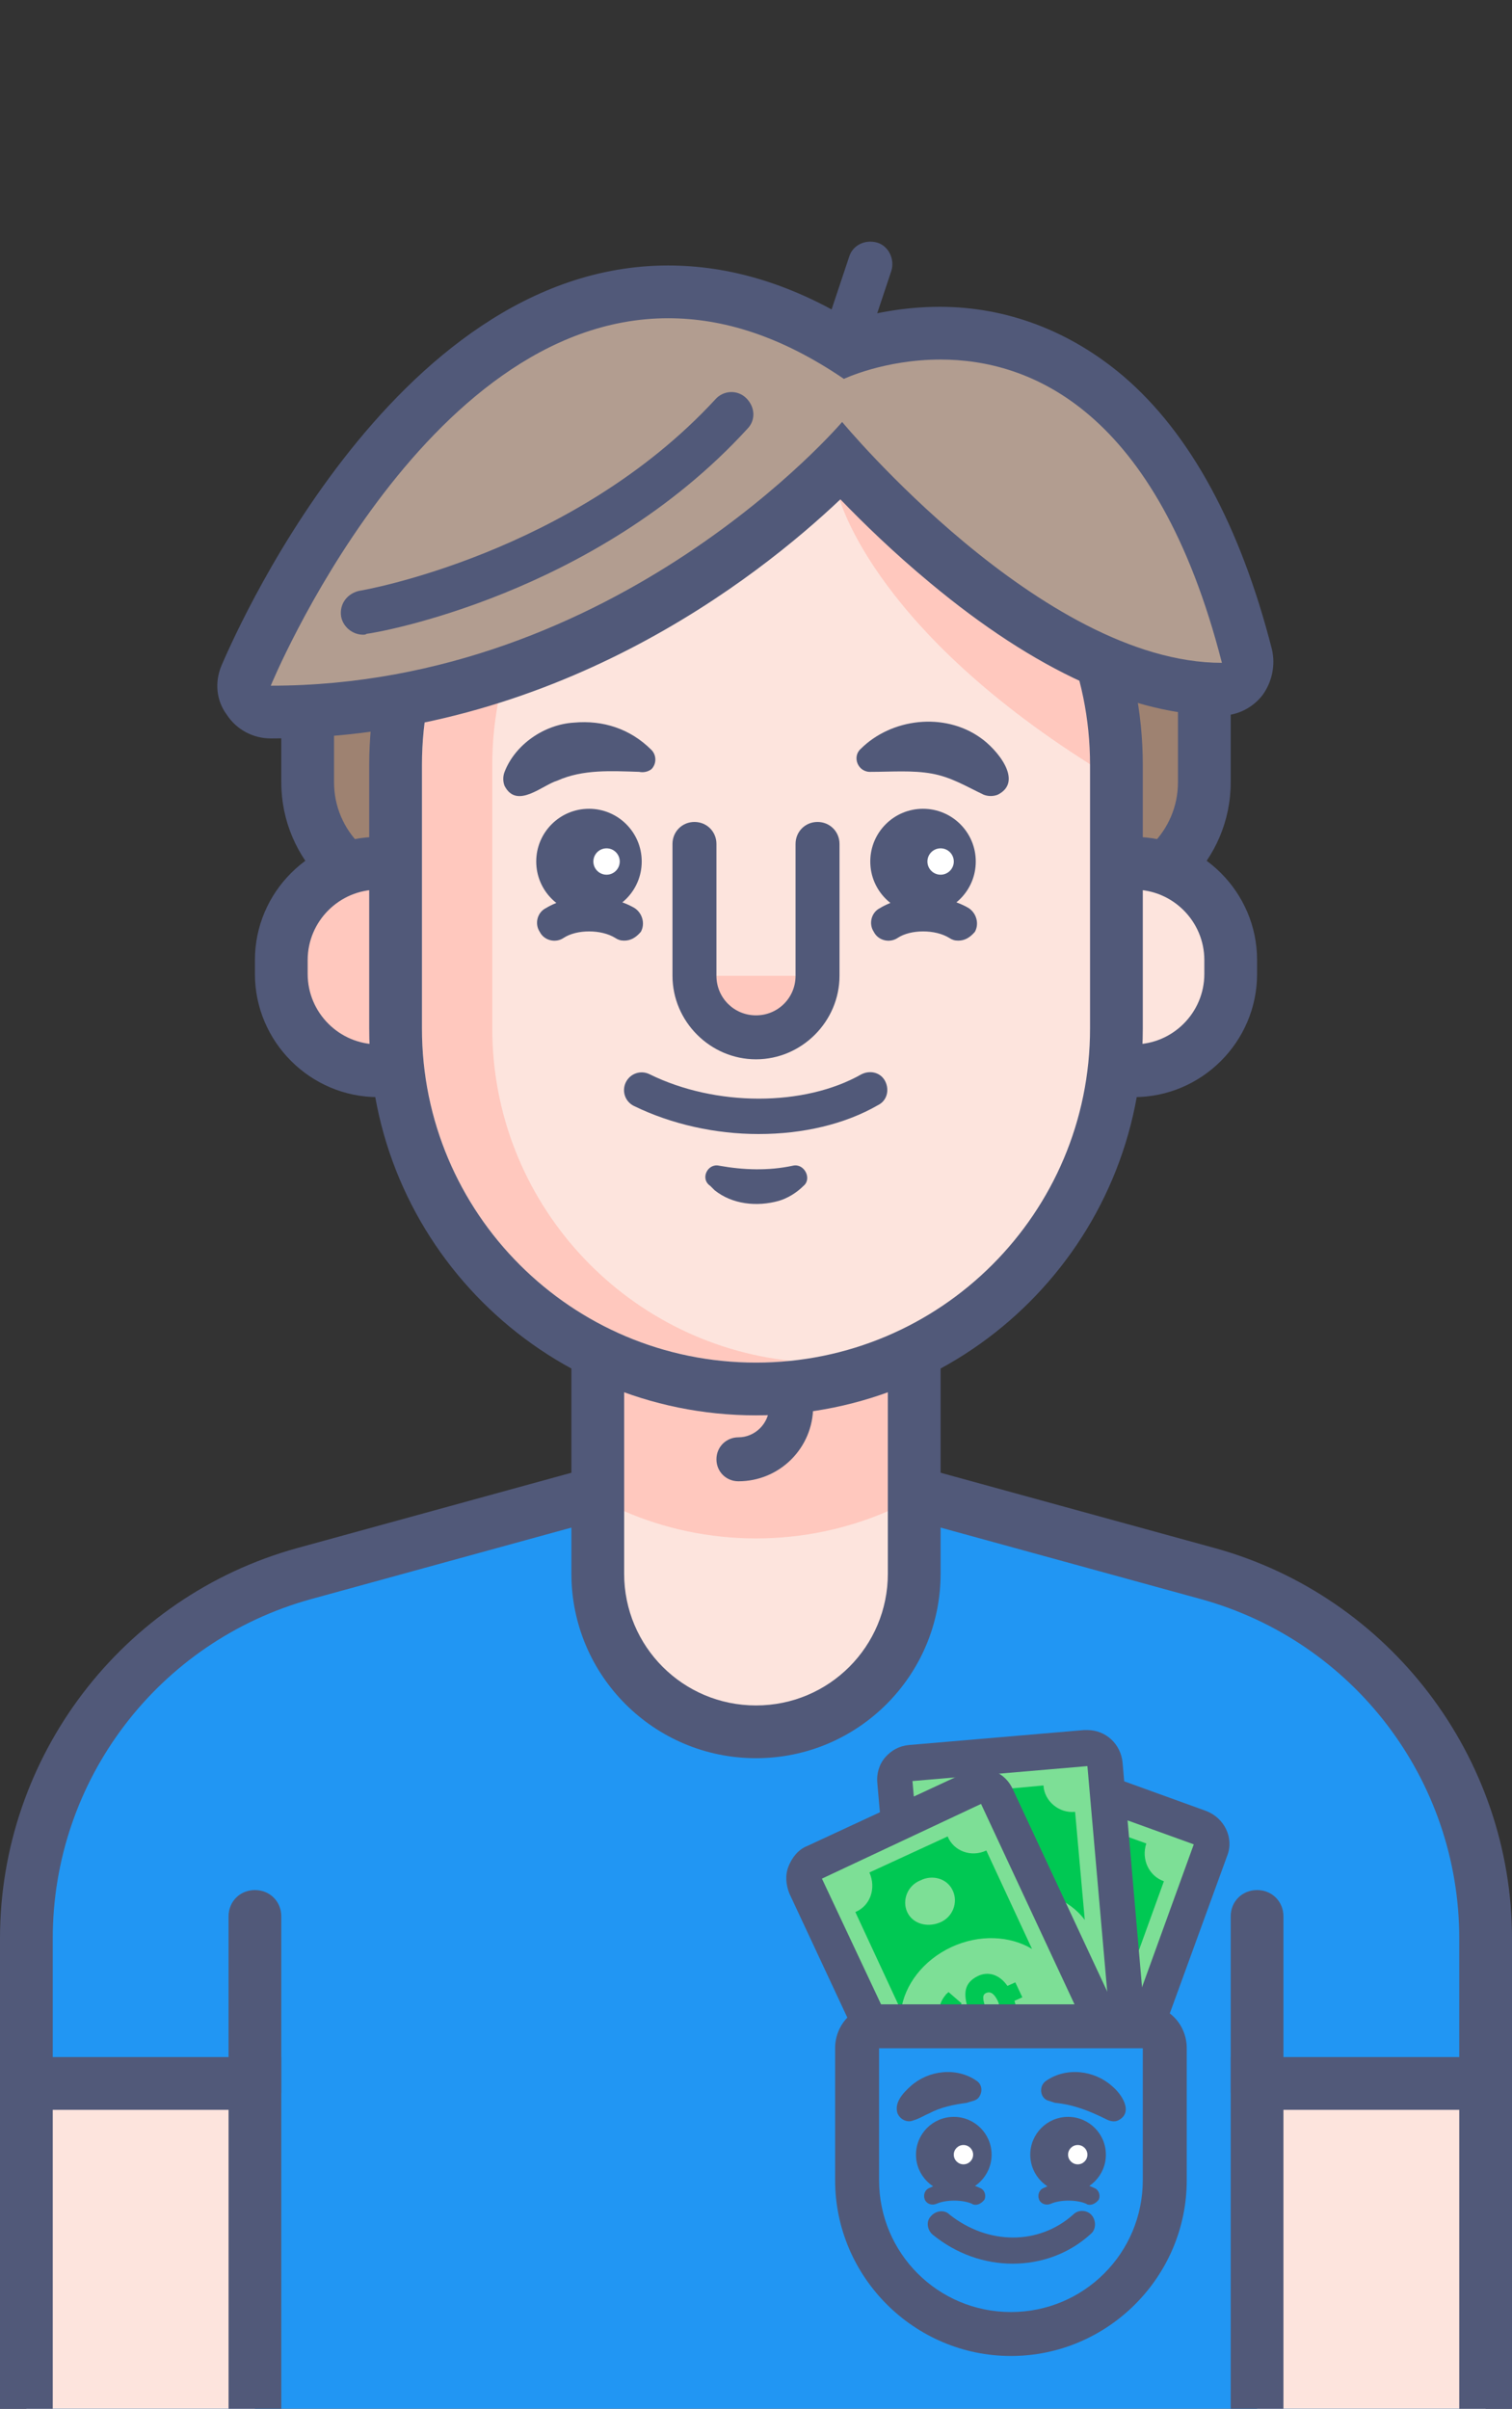 <?xml version="1.0" encoding="utf-8"?>
<!-- Generator: Adobe Illustrator 26.0.1, SVG Export Plug-In . SVG Version: 6.00 Build 0)  -->
<svg version="1.1" id="Layer_1" xmlns="http://www.w3.org/2000/svg" xmlns:xlink="http://www.w3.org/1999/xlink" x="0px" y="0px"
	 viewBox="0 0 172 274" style="enable-background:new 0 0 172 274;" xml:space="preserve">
<rect x="0" y="0" width="172" height="274" fill="#333333" stroke="none"/>
<style type="text/css">
	.st0{fill:#2196F3;}
	.st1{fill:#515979;}
	.st2{fill:#7DDF96;}
	.st3{fill:#00C853;}
	.st4{fill:#FFFFFF;}
	.st5{fill:#FDE4DD;}
	.st6{fill:#FFC8BE;}
	.st7{fill:#9E8271;}
	.st8{fill:#B29D90;}
</style>
<g>
	<path class="st0" d="M169,274H3v-53.5c0-19.4,12.9-36.3,31.6-41.5l50.6-13.9c0.3-0.1,0.5-0.1,0.8-0.1s0.5,0,0.8,0.1l50.6,13.9
		c18.7,5.1,31.6,22.1,31.6,41.5V274z"/>
</g>
<path class="st1" d="M6,220.5c0-18,12-33.8,29.4-38.6L86,168l50.6,13.9c17.4,4.8,29.4,20.6,29.4,38.6V274h6v-53.5
	c0-20.6-13.9-38.9-33.8-44.4l-50.6-13.9c-0.5-0.1-1.1-0.2-1.6-0.2s-1.1,0.1-1.6,0.2l-50.6,13.9C13.9,181.6,0,199.8,0,220.5V274h6
	V220.5z"/>
<g>
	<g>
		<path class="st2" d="M136.5,207.9l-18.8-6.8c-0.2-0.1-0.5-0.1-0.7-0.1c-0.8,0-1.6,0.5-1.9,1.3l-10.3,28.3H130c0.1,0,0.3,0,0.4,0
			l7.3-20.1C138.1,209.4,137.6,208.3,136.5,207.9z"/>
		<path class="st1" d="M137.2,206l-18.8-6.8c-0.4-0.2-0.9-0.2-1.4-0.2c-0.6,0-1.2,0.1-1.7,0.4c-1,0.4-1.7,1.3-2.1,2.3l-10.5,28.9
			h4.3l10-27.6l18.8,6.8l-7.5,20.7h1.7c0.9,0,1.7,0.5,2.1,1.2l7.5-20.6C140.4,209.1,139.3,206.8,137.2,206z"/>
	</g>
	<g>
		<path class="st3" d="M117,208.3l-4.2,11.6c2.3-1.8,5.8-2.3,9.1-1c3.3,1.2,5.7,3.8,6.3,6.7l4.2-11.6c-1.7-0.6-2.6-2.5-2-4.3
			l-9.2-3.3C120.6,208.1,118.7,209,117,208.3z M126.6,214.4c-0.5,1.4-2.1,2.1-3.6,1.5c-1.5-0.5-2.3-2.1-1.8-3.5s2.1-2.1,3.6-1.5
			C126.3,211.5,127.1,213,126.6,214.4z"/>
	</g>
	<g>
		<g>
			<path class="st3" d="M121,225.3c-0.5-0.2-0.8,0.2-1.2,1.1c-0.8,1.6-1.6,2.8-3.6,2.1c-1.2-0.5-1.8-1.6-1.5-3.1l-0.9-0.3l0.6-1.8
				l0.9,0.3c0.5-0.9,1.3-1.4,2.3-1.5h0.1h0.3l0.2,2l-0.4,0.1c-0.6,0.1-0.9,0.3-1.1,1c-0.3,0.8-0.3,1.3,0.3,1.5
				c0.4,0.2,0.8-0.3,1.2-1.2c0.7-1.5,1.6-2.8,3.6-2.1c1.3,0.5,1.9,1.6,1.6,3.2l1,0.3l-0.6,1.8l-0.9-0.3c-0.6,1.1-1.5,1.7-2.6,1.7
				h-0.4v-2h0.4c0.6,0,1-0.4,1.2-1C121.6,226.1,121.5,225.5,121,225.3z"/>
		</g>
	</g>
</g>
<g>
	<g>
		<path class="st2" d="M125.7,200.7c0-0.5-0.3-1-0.7-1.4c-0.4-0.3-0.8-0.5-1.3-0.5c-0.1,0-0.1,0-0.2,0l-19.9,1.7
			c-1.1,0.1-1.9,1.1-1.8,2.2l2.4,27.7h24.1L125.7,200.7z"/>
		<path class="st1" d="M103.8,202.6l19.9-1.7l2.6,29.6h3.7c0.1,0,0.2,0,0.3,0l-2.6-30c-0.2-2.1-1.9-3.7-4-3.7c-0.1,0-0.2,0-0.4,0
			l-19.9,1.7c-1.1,0.1-2,0.6-2.7,1.4c-0.7,0.8-1,1.9-0.9,2.9l2.4,27.5h4L103.8,202.6z"/>
	</g>
	<g>
		<path class="st3" d="M106,207.5l1.1,12.3c1.4-2.6,4.3-4.5,7.8-4.8s6.8,1.1,8.5,3.4l-1.1-12.3c-1.8,0.2-3.5-1.2-3.6-3L109,204
			C109.2,205.8,107.8,207.4,106,207.5z M117.3,209c0.1,1.5-1.1,2.8-2.6,2.9c-1.6,0.1-3-0.9-3.1-2.4s1.1-2.8,2.6-2.9
			S117.1,207.5,117.3,209z"/>
	</g>
	<g>
		<g>
			<path class="st3" d="M116.8,221.3c-0.5,0-0.6,0.6-0.6,1.6c-0.1,1.7-0.3,3.2-2.3,3.4c-1.3,0.1-2.3-0.6-2.7-2.2l-1,0.1l-0.2-1.9
				l1-0.1c0.1-1,0.6-1.8,1.5-2.3c0,0,0.1,0,0.1-0.1l0.3-0.2l1,1.8l-0.3,0.2c-0.5,0.3-0.7,0.6-0.6,1.3c0.1,0.9,0.3,1.3,0.8,1.2
				c0.5,0,0.6-0.6,0.6-1.6c0-1.7,0.3-3.2,2.3-3.4c1.4-0.1,2.4,0.7,2.8,2.2l1-0.1l0.2,1.9l-1,0.1c-0.1,1.3-0.6,2.1-1.6,2.6l-0.4,0.2
				l-0.8-1.8l0.4-0.2c0.5-0.2,0.7-0.7,0.6-1.5C117.7,221.7,117.4,221.2,116.8,221.3z"/>
		</g>
	</g>
</g>
<g>
	<g>
		<path class="st2" d="M125.7,230.5l-12.2-26.1c-0.3-0.7-1.1-1.2-1.8-1.2c-0.3,0-0.6,0.1-0.8,0.2l-18.1,8.5c-0.5,0.2-0.9,0.6-1,1.1
			c-0.2,0.5-0.2,1,0.1,1.5l7.5,16.1c0.2-0.1,0.5-0.1,0.8-0.1H125.7z"/>
		<path class="st1" d="M100,230.5h1.4l-7.9-16.8l18.1-8.5l11.8,25.3h4.4l-12.6-27c-0.7-1.5-2.1-2.3-3.6-2.3c-0.6,0-1.1,0.1-1.7,0.4
			L91.8,210c-1,0.4-1.7,1.3-2.1,2.3s-0.3,2.1,0.1,3.1l7.8,16.7C98.1,231.1,99,230.5,100,230.5z"/>
	</g>
	<g>
		<path class="st3" d="M97.3,217.5l5.2,11.2c0.4-2.9,2.5-5.7,5.7-7.2s6.7-1.3,9.2,0.2l-5.2-11.2c-1.7,0.8-3.7,0.1-4.4-1.6l-8.9,4.1
			C99.7,214.8,99,216.8,97.3,217.5z M108.4,215.1c0.6,1.3,0,3-1.5,3.6s-3.1,0.1-3.7-1.2s0-3,1.5-3.6
			C106.1,213.2,107.8,213.7,108.4,215.1z"/>
	</g>
	<g>
		<g>
			<path class="st3" d="M112.2,226.7c-0.5,0.2-0.4,0.7-0.1,1.7c0.5,1.7,0.8,3.1-1,4c-1.2,0.6-2.4,0.2-3.3-1.1l-0.9,0.4l-0.8-1.7
				l0.9-0.4c-0.3-1-0.1-1.9,0.6-2.7c0,0,0-0.1,0.1-0.1l0.2-0.2l1.5,1.3l-0.3,0.3c-0.3,0.4-0.4,0.8-0.1,1.5c0.4,0.8,0.7,1.1,1.2,0.8
				c0.4-0.2,0.4-0.8,0-1.7c-0.5-1.6-0.8-3.1,1-4c1.2-0.6,2.5-0.2,3.4,1.1l0.9-0.4l0.8,1.7l-0.9,0.4c0.4,1.2,0.1,2.2-0.6,3l-0.3,0.3
				l-1.4-1.4l0.3-0.3c0.4-0.4,0.4-0.9,0.1-1.6C113.1,226.8,112.7,226.5,112.2,226.7z"/>
		</g>
	</g>
</g>
<g>
	<g>
		<path class="st1" d="M130,233v15c0,8.3-6.7,15-15,15l0,0c-8.3,0-15-6.7-15-15v-15H130 M130,228h-30c-2.8,0-5,2.2-5,5v15
			c0,11,9,20,20,20s20-9,20-20v-15C135,230.2,132.8,228,130,228L130,228z"/>
	</g>
</g>
<g>
	<g>
		<path class="st1" d="M115.2,257.5c-3.2,0-6.4-1.1-9.1-3.3c-0.6-0.5-0.8-1.5-0.2-2.1c0.5-0.6,1.5-0.8,2.1-0.2
			c4.4,3.5,10.2,3.5,14.1,0c0.6-0.6,1.6-0.5,2.1,0.1s0.5,1.6-0.1,2.1C121.6,256.4,118.4,257.5,115.2,257.5z"/>
	</g>
	<g>
		<g>
			<g>
				<g>
					<path class="st1" d="M124,250.8c-0.1,0-0.3,0-0.4-0.1c-1.1-0.5-3-0.5-4.1,0c-0.5,0.2-1.1,0-1.3-0.5c-0.2-0.5,0-1.1,0.5-1.3
						c1.6-0.8,4.2-0.8,5.8,0c0.5,0.2,0.7,0.8,0.5,1.3C124.7,250.6,124.3,250.8,124,250.8z"/>
				</g>
				<g>
					<g>
						<circle class="st1" cx="121.5" cy="245.1" r="4.3"/>
					</g>
					<g>
						<circle class="st4" cx="122.6" cy="245.1" r="1.1"/>
					</g>
				</g>
				<g>
					<path class="st1" d="M111,250.8c-0.1,0-0.3,0-0.4-0.1c-1.1-0.5-3-0.5-4.1,0c-0.5,0.2-1.1,0-1.3-0.5c-0.2-0.5,0-1.1,0.5-1.3
						c1.6-0.8,4.2-0.8,5.8,0c0.5,0.2,0.7,0.8,0.5,1.3C111.7,250.6,111.3,250.8,111,250.8z"/>
				</g>
				<g>
					<g>
						<circle class="st1" cx="108.5" cy="245.1" r="4.3"/>
					</g>
					<g>
						<circle class="st4" cx="109.6" cy="245.1" r="1.1"/>
					</g>
				</g>
			</g>
		</g>
		<g>
			<g>
				<path class="st1" d="M119,236.7c2.3-1.6,5.5-1.2,7.5,0.6c1.1,0.9,2.5,3,0.7,3.9c-0.4,0.2-0.9,0.1-1.3-0.1c-2-1-3.8-1.7-5.9-1.9
					l-0.6-0.2C118.3,238.8,118.1,237.3,119,236.7L119,236.7z"/>
			</g>
			<g>
				<path class="st1" d="M110,239.2c-1.5,0.2-3,0.5-4.3,1.2c-0.5,0.2-1.1,0.6-1.8,0.8c-0.7,0.3-1.5-0.1-1.8-0.8
					c-0.4-1.2,0.6-2.3,1.5-3.1c2-1.8,5.2-2.2,7.5-0.6c0.6,0.4,0.7,1.2,0.3,1.8C111.1,239,110.5,239,110,239.2L110,239.2z"/>
			</g>
		</g>
	</g>
</g>
<g>
	<path class="st5" d="M86,197c-9.9,0-18-8.1-18-18v-35c0-1.7,1.3-3,3-3h30c1.7,0,3,1.3,3,3v35C104,188.9,95.9,197,86,197z"/>
</g>
<g>
	<path class="st6" d="M71,152v19.9c4.6,2,9.7,3.1,15,3.1s10.4-1.1,15-3.1V152H71z"/>
</g>
<g>
	<path class="st1" d="M84,168.5c-1.4,0-2.5-1.1-2.5-2.5s1.1-2.5,2.5-2.5c1.9,0,3.5-1.6,3.5-3.5s-1.6-3.5-3.5-3.5
		c-1.4,0-2.5-1.1-2.5-2.5s1.1-2.5,2.5-2.5c4.7,0,8.5,3.8,8.5,8.5S88.7,168.5,84,168.5z"/>
</g>
<g>
	<rect x="143" y="237" class="st5" width="26" height="37"/>
</g>
<g>
	<rect x="3" y="237" class="st5" width="26" height="37"/>
</g>
<g>
	<path class="st1" d="M143,241c-1.7,0-3-1.3-3-3v-20c0-1.7,1.3-3,3-3s3,1.3,3,3v20C146,239.7,144.7,241,143,241z"/>
</g>
<g>
	<path class="st1" d="M29,241c-1.7,0-3-1.3-3-3v-20c0-1.7,1.3-3,3-3s3,1.3,3,3v20C32,239.7,30.7,241,29,241z"/>
</g>
<g>
	<polygon class="st1" points="6,240 26,240 26,274 32,274 32,234 0,234 0,274 6,274 	"/>
	<polygon class="st1" points="146,240 166,240 166,274 172,274 172,234 140,234 140,274 146,274 	"/>
</g>
<g>
	<path class="st1" d="M101,144v35c0,8.3-6.7,15-15,15l0,0c-8.3,0-15-6.7-15-15v-35H101 M101,138H71c-3.3,0-6,2.7-6,6v35
		c0,11.6,9.4,21,21,21s21-9.4,21-21v-35C107,140.7,104.3,138,101,138L101,138z"/>
</g>
<g>
	<g>
		<path class="st7" d="M48,102c-7.2,0-13-5.8-13-13V75c0-1.7,1.3-3,3-3h10c1.7,0,3,1.3,3,3v24C51,100.7,49.7,102,48,102z"/>
	</g>
	<g>
		<path class="st1" d="M48,75v24c-5.5,0-10-4.5-10-10V75H48 M48,69H38c-3.3,0-6,2.7-6,6v14c0,8.8,7.2,16,16,16c3.3,0,6-2.7,6-6V75
			C54,71.7,51.3,69,48,69L48,69z"/>
	</g>
</g>
<g>
	<g>
		<path class="st7" d="M124,102c-1.7,0-3-1.3-3-3V75c0-1.7,1.3-3,3-3h10c1.7,0,3,1.3,3,3v14C137,96.2,131.2,102,124,102z"/>
	</g>
	<g>
		<path class="st1" d="M134,75v14c0,5.5-4.5,10-10,10V75H134 M134,69h-10c-3.3,0-6,2.7-6,6v24c0,3.3,2.7,6,6,6c8.8,0,16-7.2,16-16
			V75C140,71.7,137.3,69,134,69L134,69z"/>
	</g>
</g>
<g>
	<g>
		<path class="st6" d="M43,121.8c-6.1,0-11-4.9-11-11v-1.6c0-6.1,4.9-11,11-11c1.7,0,3,1.3,3,3v17.6C46,120.5,44.7,121.8,43,121.8z"
			/>
	</g>
	<g>
		<g>
			<path class="st1" d="M43,101.2v17.6c-4.4,0-8-3.6-8-8v-1.6C35,104.8,38.6,101.2,43,101.2 M43,95.2c-7.7,0-14,6.3-14,14v1.6
				c0,7.7,6.3,14,14,14c3.3,0,6-2.7,6-6v-17.6C49,97.9,46.3,95.2,43,95.2L43,95.2z"/>
		</g>
	</g>
</g>
<g>
	<g>
		<path class="st5" d="M129,121.8c-1.7,0-3-1.3-3-3v-17.6c0-1.7,1.3-3,3-3c6.1,0,11,4.9,11,11v1.6C140,116.9,135.1,121.8,129,121.8z
			"/>
	</g>
	<g>
		<g>
			<path class="st1" d="M129,101.2c4.4,0,8,3.6,8,8v1.6c0,4.4-3.6,8-8,8l0,0V101.2L129,101.2 M129,95.2c-3.3,0-6,2.7-6,6v17.6
				c0,1.6,0.6,3.1,1.8,4.2c1.1,1.1,2.7,1.8,4.2,1.8c7.7,0,14-6.3,14-14v-1.6C143,101.5,136.7,95.2,129,95.2L129,95.2z"/>
		</g>
	</g>
</g>
<g>
	<path class="st5" d="M86,158c-22.6,0-41-18.4-41-41V87c0-22.6,18.4-41,41-41s41,18.4,41,41v30C127,139.6,108.6,158,86,158z"/>
</g>
<g>
	<path class="st6" d="M56,117V87c0-19.6,14.9-35.8,34-37.8c-1.3-0.1-2.6-0.2-4-0.2c-21,0-38,17-38,38v30c0,21,17,38,38,38
		c1.4,0,2.7-0.1,4-0.2C70.9,152.8,56,136.6,56,117z"/>
</g>
<g>
	<path class="st1" d="M97.9,85.2c3.5-3.5,9.5-4.2,13.6-1.3c1.9,1.3,5,5,2,6.5c-0.5,0.2-1.1,0.2-1.6,0c-2.1-1-3.7-2-5.9-2.4
		c-2.2-0.4-4.6-0.2-6.9-0.2C97.6,87.9,96.9,86.1,97.9,85.2L97.9,85.2z"/>
</g>
<g>
	<path class="st1" d="M72.7,87.8c-3.2-0.1-6.4-0.3-9.3,1c-1.7,0.5-4.6,3.3-6,0.6c-0.2-0.5-0.2-1.1,0-1.6c1.2-3.1,4.5-5.4,7.9-5.6
		c3.3-0.3,6.4,0.7,8.8,3.1c0.6,0.6,0.6,1.6,0,2.2C73.7,87.8,73.2,87.9,72.7,87.8L72.7,87.8z"/>
</g>
<g>
	<g>
		<circle class="st1" cx="105" cy="98" r="6"/>
	</g>
	<g>
		<circle class="st4" cx="107" cy="98" r="1.5"/>
	</g>
	<g>
		<path class="st1" d="M109,107c-0.4,0-0.7-0.1-1-0.3c-1.6-1-4.4-1-5.9,0c-0.9,0.6-2.2,0.3-2.7-0.7c-0.6-0.9-0.3-2.2,0.7-2.7
			c2.8-1.7,7.2-1.7,10.1,0c0.9,0.6,1.2,1.8,0.7,2.7C110.3,106.7,109.7,107,109,107z"/>
	</g>
</g>
<g>
	<g>
		<circle class="st1" cx="67" cy="98" r="6"/>
	</g>
	<g>
		<path class="st1" d="M71,107c-0.4,0-0.7-0.1-1-0.3c-1.6-1-4.4-1-5.9,0c-0.9,0.6-2.2,0.3-2.7-0.7c-0.6-0.9-0.3-2.2,0.7-2.7
			c2.8-1.7,7.2-1.7,10.1,0c0.9,0.6,1.2,1.8,0.7,2.7C72.3,106.7,71.7,107,71,107z"/>
	</g>
	<g>
		<circle class="st4" cx="69" cy="98" r="1.5"/>
	</g>
</g>
<g>
	<path class="st6" d="M93,111c0,3.9-3.1,7-7,7l0,0c-3.9,0-7-3.1-7-7H93z"/>
</g>
<g>
	<path class="st1" d="M86.3,129c-4.9,0-9.9-1.1-14.2-3.2c-1-0.5-1.4-1.7-0.9-2.7s1.7-1.4,2.7-0.9c7.5,3.7,17.6,3.7,24.1,0
		c1-0.5,2.2-0.2,2.7,0.8s0.2,2.2-0.8,2.7C96.1,127.9,91.3,129,86.3,129z"/>
</g>
<g>
	<g>
		<path class="st6" d="M100.6,51.9l-5.3,4.2c0,0,3.3,14.8,28.8,30.9C124,71.2,114.3,57.6,100.6,51.9z"/>
	</g>
</g>
<g>
	<g>
		<path class="st1" d="M81.8,132.6c2.8,0.5,5.6,0.6,8.4,0c1.3-0.3,2.2,1.5,1.2,2.3c-0.8,0.8-1.8,1.4-2.8,1.7
			c-2.5,0.7-5.3,0.4-7.3-1.2l-0.5-0.5C79.6,134.1,80.5,132.3,81.8,132.6L81.8,132.6z"/>
	</g>
</g>
<g>
	<g>
		<path class="st1" d="M86,49c21,0,38,17,38,38v30c0,21-17,38-38,38l0,0c-21,0-38-17-38-38V87C48,66,65,49,86,49L86,49 M86,43
			c-24.3,0-44,19.7-44,44v30c0,24.3,19.7,44,44,44s44-19.7,44-44V87C130,62.7,110.3,43,86,43L86,43z"/>
	</g>
</g>
<g>
	<g>
		<path class="st8" d="M30.8,81c-1,0-1.9-0.5-2.5-1.3s-0.7-1.9-0.3-2.8c0.2-0.4,4.5-10.9,12.5-21.6C51.3,40.8,63.6,33.2,76,33.2
			c6.7,0,13.6,2.2,20.3,6.6c2.1-0.7,5.9-1.8,10.6-1.8c11.7,0,27.2,6.4,34.9,36.7c0.2,0.9,0,1.9-0.5,2.6c-0.6,0.7-1.4,1.2-2.4,1.2
			c-18,0-36.9-18.9-43.3-25.9C88.4,59.9,64.8,81,30.8,81z"/>
	</g>
	<g>
		<path class="st1" d="M76,36.2c6.2,0,12.8,2,20,6.9c0,0,4.6-2.2,11-2.2c10.1,0,24.6,5.6,32,34.5C118.5,75.4,95.8,48,95.8,48
			s-25.5,30-65,30C30.8,78,48,36.2,76,36.2 M76,30.2c-31.7,0-50,43.7-50.8,45.5c-0.8,1.9-0.6,4,0.6,5.6c1.1,1.7,3,2.7,5,2.7
			C63,84,86.1,65.8,95.6,56.8c2.6,2.7,6.1,6.1,10.2,9.5c12,10,23.2,15.1,33.1,15.1c1.9,0,3.6-0.9,4.7-2.3c1.1-1.5,1.5-3.4,1.1-5.2
			c-3.6-14.1-9.3-24.6-16.9-31.1c-6-5.1-13.2-7.9-20.9-7.9c-4.2,0-7.8,0.8-10.2,1.5C89.9,32.3,83,30.2,76,30.2L76,30.2z"/>
	</g>
</g>
<g>
	<path class="st1" d="M41.3,72.2c-1.2,0-2.3-0.9-2.5-2.1c-0.2-1.4,0.7-2.6,2.1-2.9c0.2,0,24.3-4.2,40.5-21.8c0.9-1,2.5-1.1,3.5-0.1
		s1.1,2.5,0.1,3.5C67.7,67.7,42.8,72,41.7,72.1C41.6,72.2,41.4,72.2,41.3,72.2z"/>
</g>
<g>
	<path class="st1" d="M96,41.5c-0.3,0-0.5,0-0.8-0.1c-1.3-0.4-2-1.9-1.6-3.2l3-9c0.4-1.3,1.8-2,3.2-1.6c1.3,0.4,2,1.9,1.6,3.2l-3,9
		C98,40.8,97,41.5,96,41.5z"/>
</g>
<g>
	<path class="st1" d="M86,120.5c-5.2,0-9.5-4.3-9.5-9.5V96c0-1.4,1.1-2.5,2.5-2.5s2.5,1.1,2.5,2.5v15c0,2.5,2,4.5,4.5,4.5
		s4.5-2,4.5-4.5V96c0-1.4,1.1-2.5,2.5-2.5s2.5,1.1,2.5,2.5v15C95.5,116.2,91.2,120.5,86,120.5z"/>
</g>
</svg>
